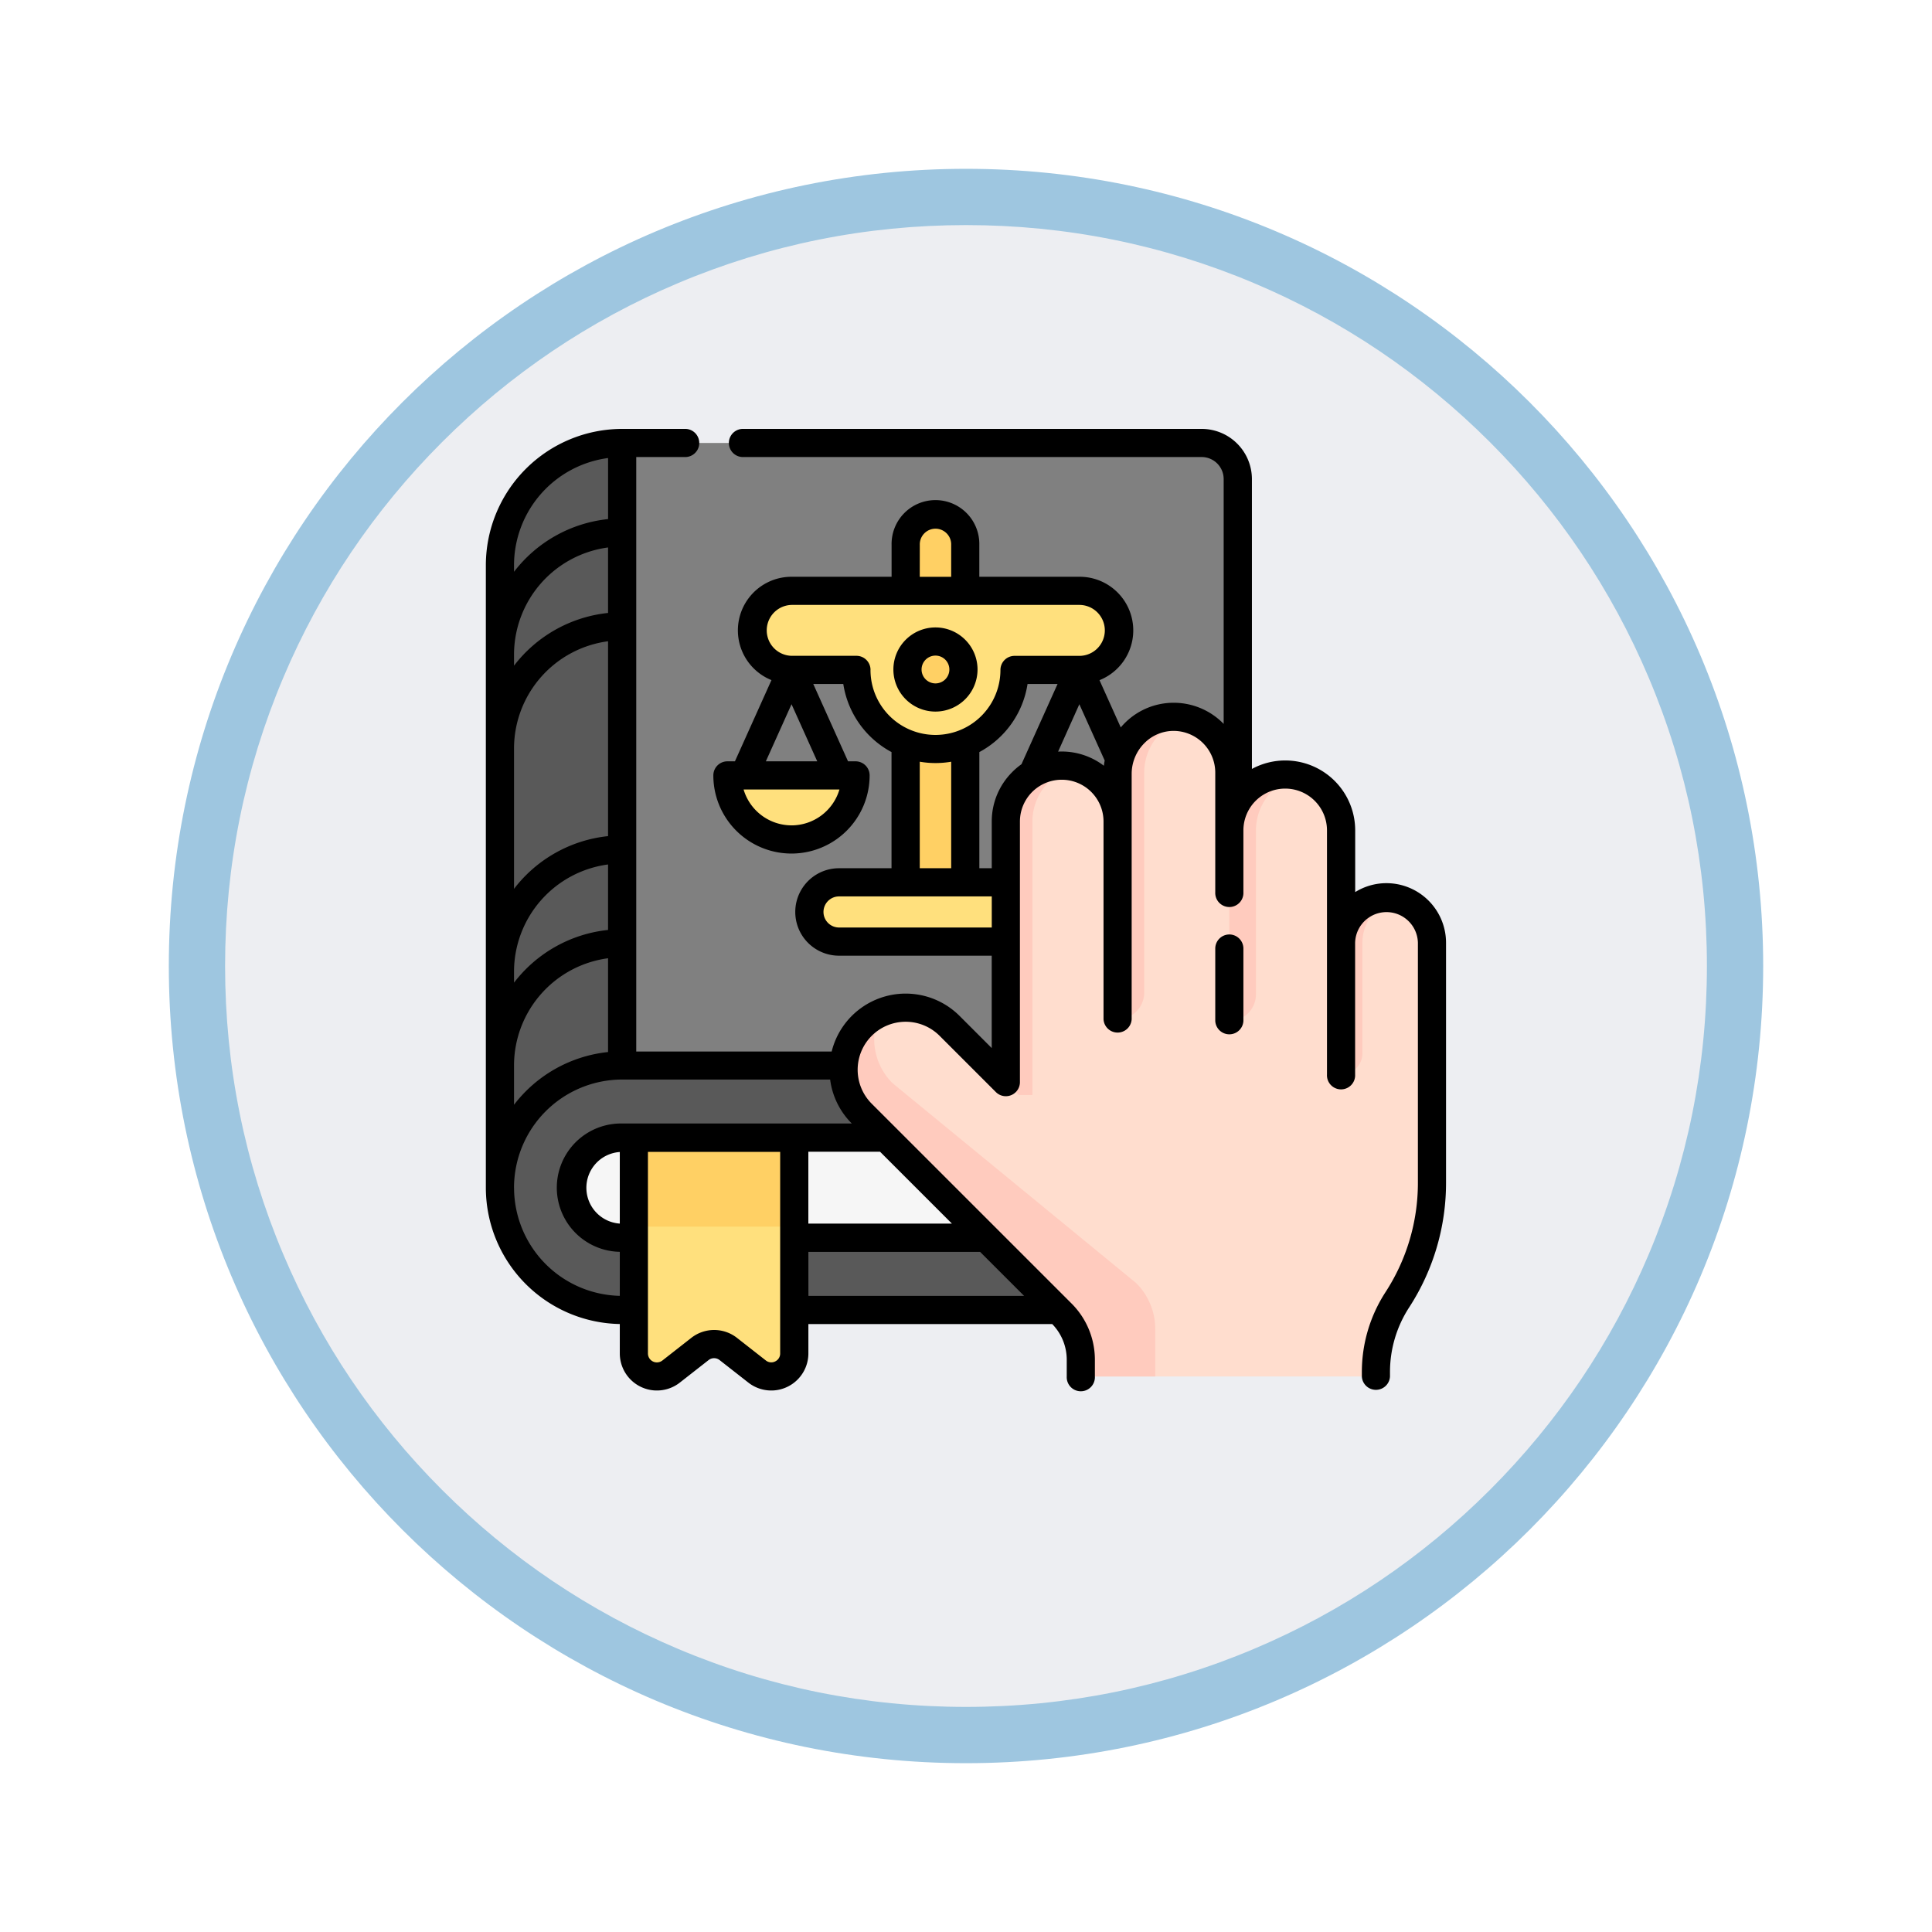 <svg xmlns="http://www.w3.org/2000/svg" xmlns:xlink="http://www.w3.org/1999/xlink" width="103" height="103" viewBox="0 0 103 103">
  <defs>
    <filter id="Path_978624" x="0" y="0" width="103" height="103" filterUnits="userSpaceOnUse">
      <feOffset dy="3" input="SourceAlpha"/>
      <feGaussianBlur stdDeviation="3" result="blur"/>
      <feFlood flood-opacity="0.161"/>
      <feComposite operator="in" in2="blur"/>
      <feComposite in="SourceGraphic"/>
    </filter>
  </defs>
  <g id="Group_1209801" data-name="Group 1209801" transform="translate(-164.789 -1238.973)">
    <g id="Group_1209409" data-name="Group 1209409" transform="translate(0 18.973)">
      <g id="Group_1208074" data-name="Group 1208074" transform="translate(-20.211 -1842)">
        <g id="Group_1177896" data-name="Group 1177896" transform="translate(14 196)">
          <g id="Group_1176881" data-name="Group 1176881">
            <g id="Group_1175148" data-name="Group 1175148" transform="translate(0 1580)">
              <g id="Group_1173798" data-name="Group 1173798" transform="translate(-3 -3520)">
                <g id="Group_1171925" data-name="Group 1171925" transform="translate(-22 -2246)">
                  <g id="Group_1164524" data-name="Group 1164524" transform="translate(205 7058)">
                    <g id="Group_1144123" data-name="Group 1144123">
                      <g transform="matrix(1, 0, 0, 1, -9, -6)" filter="url(#Path_978624)">
                        <g id="Path_978624-2" data-name="Path 978624" transform="translate(9 6)" fill="#edeef2">
                          <path d="M 42.5 83.5 C 36.964 83.5 31.595 82.416 26.541 80.279 C 21.659 78.214 17.274 75.257 13.509 71.491 C 9.743 67.726 6.786 63.341 4.721 58.459 C 2.584 53.405 1.5 48.036 1.5 42.5 C 1.5 36.964 2.584 31.595 4.721 26.541 C 6.786 21.659 9.743 17.274 13.509 13.509 C 17.274 9.743 21.659 6.786 26.541 4.721 C 31.595 2.584 36.964 1.5 42.5 1.5 C 48.036 1.5 53.405 2.584 58.459 4.721 C 63.341 6.786 67.726 9.743 71.491 13.509 C 75.257 17.274 78.214 21.659 80.279 26.541 C 82.416 31.595 83.5 36.964 83.5 42.5 C 83.5 48.036 82.416 53.405 80.279 58.459 C 78.214 63.341 75.257 67.726 71.491 71.491 C 67.726 75.257 63.341 78.214 58.459 80.279 C 53.405 82.416 48.036 83.5 42.5 83.5 Z" stroke="none"/>
                          <path d="M 42.5 3 C 37.166 3 31.994 4.044 27.126 6.103 C 22.422 8.092 18.198 10.941 14.569 14.569 C 10.941 18.198 8.092 22.422 6.103 27.126 C 4.044 31.994 3 37.166 3 42.5 C 3 47.834 4.044 53.006 6.103 57.874 C 8.092 62.578 10.941 66.802 14.569 70.431 C 18.198 74.059 22.422 76.908 27.126 78.897 C 31.994 80.956 37.166 82 42.5 82 C 47.834 82 53.006 80.956 57.874 78.897 C 62.578 76.908 66.802 74.059 70.431 70.431 C 74.059 66.802 76.908 62.578 78.897 57.874 C 80.956 53.006 82 47.834 82 42.5 C 82 37.166 80.956 31.994 78.897 27.126 C 76.908 22.422 74.059 18.198 70.431 14.569 C 66.802 10.941 62.578 8.092 57.874 6.103 C 53.006 4.044 47.834 3 42.5 3 M 42.5 0 C 65.972 0 85 19.028 85 42.5 C 85 65.972 65.972 85 42.5 85 C 19.028 85 0 65.972 0 42.5 C 0 19.028 19.028 0 42.5 0 Z" stroke="none" fill="#9ec6e0"/>
                        </g>
                      </g>
                    </g>
                  </g>
                </g>
              </g>
            </g>
          </g>
        </g>
      </g>
      <g id="libro-de-leyes" transform="translate(190.332 1242.866)">
        <g id="Group_1209407" data-name="Group 1209407" transform="translate(1.11 0.751)">
          <g id="Group_1209400" data-name="Group 1209400">
            <path id="Path_1078508" data-name="Path 1078508" d="M322.355,320.711v12.935H313.64V321.6Z" transform="translate(-283.021 -289.348)" fill="gray"/>
            <path id="Path_1078509" data-name="Path 1078509" d="M76.366,359.619a4.975,4.975,0,0,1,0-5.331l-14.772-2.575H43.123v9.831H68.677Z" transform="translate(-39.592 -317.246)" fill="#f6f6f6"/>
            <path id="Path_1078510" data-name="Path 1078510" d="M47.189,9.425V42.616l-32.818.794-1.878.054L7.855,47.207V14.016A6.523,6.523,0,0,1,14.371,7.5H45.265a1.925,1.925,0,0,1,1.924,1.925Z" transform="translate(-7.855 -7.5)" fill="gray"/>
            <path id="Path_1078511" data-name="Path 1078511" d="M14.371,7.5V43.411l-1.878.054L7.855,47.207V14.016A6.523,6.523,0,0,1,14.371,7.5Z" transform="translate(-7.855 -7.5)" fill="#595959"/>
            <path id="Path_1078512" data-name="Path 1078512" d="M45.267,352.008H14.374a6.516,6.516,0,1,1,0-13.031H45.267a1.925,1.925,0,1,1,0,3.849H14.374a2.666,2.666,0,1,0,0,5.332H45.267a1.925,1.925,0,1,1,0,3.849Z" transform="translate(-7.858 -305.785)" fill="#595959"/>
            <path id="Path_1078513" data-name="Path 1078513" d="M87.711,377.426V388.92a1.228,1.228,0,0,1-1.986.965l-1.533-1.2a1.231,1.231,0,0,0-1.515,0l-1.533,1.2a1.227,1.227,0,0,1-1.984-.965V377.426Z" transform="translate(-72.02 -340.384)" fill="#ffe07d"/>
            <path id="Path_1078514" data-name="Path 1078514" d="M79.159,377.426H87.71v4.737H79.159Z" transform="translate(-72.019 -340.384)" fill="#ffd064"/>
          </g>
          <g id="Group_1209401" data-name="Group 1209401" transform="translate(12.129 3.847)">
            <path id="Path_1078515" data-name="Path 1078515" d="M227.053,67.073h-3.176V47.506a1.588,1.588,0,0,1,3.176,0Z" transform="translate(-214.375 -45.918)" fill="#ffd064"/>
            <path id="Path_1078516" data-name="Path 1078516" d="M159.5,86.223H144.152a2.108,2.108,0,1,0,0,4.215h3.46a4.215,4.215,0,1,0,8.43,0h3.46a2.108,2.108,0,0,0,0-4.215Z" transform="translate(-140.737 -82.187)" fill="#ffe07d"/>
            <path id="Path_1078517" data-name="Path 1078517" d="M128.988,184.481a3.415,3.415,0,1,0,6.83,0Z" transform="translate(-128.988 -170.606)" fill="#ffe07d"/>
            <circle id="Ellipse_11821" data-name="Ellipse 11821" cx="1.492" cy="1.492" r="1.492" transform="translate(9.597 6.737)" fill="#ffd064"/>
            <path id="Path_1078518" data-name="Path 1078518" d="M184.461,244.565H174.177a1.58,1.58,0,1,1,0-3.161h10.285a1.58,1.58,0,1,1,0,3.161Z" transform="translate(-168.229 -221.829)" fill="#ffe07d"/>
          </g>
          <g id="Group_1209406" data-name="Group 1209406" transform="translate(18.32 14.596)">
            <g id="Group_1209402" data-name="Group 1209402" transform="translate(0 0.001)">
              <path id="Path_1078519" data-name="Path 1078519" d="M222.187,165.316V178.11a11.456,11.456,0,0,1-1.845,6.236h0a7.088,7.088,0,0,0-1.143,3.859v.232H203.463v-.9a3.456,3.456,0,0,0-1.012-2.443l-10.668-10.667a3.31,3.31,0,1,1,4.681-4.682l3,3v-13.89a2.979,2.979,0,1,1,5.959,0V156.3a3.029,3.029,0,0,1,3.005-3.032,2.978,2.978,0,0,1,2.954,2.979v3.078a2.979,2.979,0,1,1,5.958,0v5.99a2.425,2.425,0,1,1,4.849,0Z" transform="translate(-190.812 -153.269)" fill="#ffddce"/>
            </g>
            <g id="Group_1209403" data-name="Group 1209403" transform="translate(26.526 9.622)">
              <path id="Path_1078520" data-name="Path 1078520" d="M455.717,258.807v-7.028a2.424,2.424,0,0,1,2.992-2.358,2.425,2.425,0,0,0-1.857,2.358v5.893A1.135,1.135,0,0,1,455.717,258.807Z" transform="translate(-455.717 -249.353)" fill="#ffcbbe"/>
            </g>
            <g id="Group_1209404" data-name="Group 1209404" transform="translate(8.649)">
              <path id="Path_1078521" data-name="Path 1078521" d="M280.881,179.37a2.981,2.981,0,0,0-2.27,2.894v14.58h-.728l-.69-.69v-13.89a2.979,2.979,0,0,1,3.689-2.894Z" transform="translate(-277.192 -176.679)" fill="#ffcbbe"/>
              <path id="Path_1078522" data-name="Path 1078522" d="M336.7,169.388V156.244a2.979,2.979,0,0,1,3.689-2.894,2.981,2.981,0,0,0-2.27,2.894V167.97A1.419,1.419,0,0,1,336.7,169.388Z" transform="translate(-330.741 -153.264)" fill="#ffcbbe"/>
              <path id="Path_1078523" data-name="Path 1078523" d="M396.208,197.143v-10.16a2.979,2.979,0,0,1,3.689-2.894,2.981,2.981,0,0,0-2.27,2.894v8.741A1.419,1.419,0,0,1,396.208,197.143Z" transform="translate(-384.291 -180.926)" fill="#ffcbbe"/>
            </g>
            <g id="Group_1209405" data-name="Group 1209405" transform="translate(0.001 15.809)">
              <path id="Path_1078524" data-name="Path 1078524" d="M207.437,327.97V330.5h-3.965v-.9a3.45,3.45,0,0,0-1.012-2.442l-10.668-10.668a3.312,3.312,0,0,1,.961-5.351,3.313,3.313,0,0,0,.671,3.719l13,10.668A3.456,3.456,0,0,1,207.437,327.97Z" transform="translate(-190.822 -311.14)" fill="#ffcbbe"/>
            </g>
          </g>
        </g>
        <g id="Group_1209408" data-name="Group 1209408" transform="translate(0.359 0)">
          <path id="Path_1078525" data-name="Path 1078525" d="M221.822,107.943a2.243,2.243,0,1,0-2.243,2.243A2.246,2.246,0,0,0,221.822,107.943Zm-2.984,0a.741.741,0,1,1,.741.741A.742.742,0,0,1,218.838,107.943Z" transform="translate(-195.609 -95.116)"/>
          <path id="Path_1078526" data-name="Path 1078526" d="M48.38,24.218a3.155,3.155,0,0,0-1.674.476V21.4A3.728,3.728,0,0,0,41.2,18.128V2.676A2.679,2.679,0,0,0,38.52,0H14.027a.751.751,0,0,0,0,1.5H38.52a1.175,1.175,0,0,1,1.174,1.174V15.728l-.038-.04A3.714,3.714,0,0,0,37.049,14.6H37.02a3.677,3.677,0,0,0-2.6,1.084q-.111.111-.213.23l-1.133-2.518A2.858,2.858,0,0,0,32,7.883H26.667v-1.7a2.339,2.339,0,1,0-4.677,0v1.7H16.654a2.858,2.858,0,0,0-1.068,5.509l-1.948,4.33h-.4a.751.751,0,0,0-.751.751,4.166,4.166,0,1,0,8.332,0,.751.751,0,0,0-.751-.751h-.4L17.815,13.6h1.6a4.979,4.979,0,0,0,2.571,3.629v6.193h-2.8a2.331,2.331,0,1,0,0,4.662h8.142v4.925l-1.716-1.716a4.064,4.064,0,0,0-6.816,1.9H8.377V1.5h2.647a.751.751,0,0,0,0-1.5h-3.4A7.275,7.275,0,0,0,.359,7.267V40.459A7.273,7.273,0,0,0,7.5,47.721v1.566a1.979,1.979,0,0,0,3.2,1.557l1.533-1.2a.476.476,0,0,1,.588,0l1.533,1.2a1.979,1.979,0,0,0,3.2-1.557V47.724h13a2.723,2.723,0,0,1,.774,1.893v.9a.751.751,0,1,0,1.5,0v-.9A4.235,4.235,0,0,0,31.6,46.643L20.931,35.976a2.559,2.559,0,0,1,3.619-3.62l3,3a.751.751,0,0,0,1.282-.531V20.932a2.228,2.228,0,0,1,4.457,0h0V31.471a.751.751,0,0,0,1.5,0V18.379a2.318,2.318,0,0,1,.686-1.633A2.185,2.185,0,0,1,37.02,16.1h.017a2.227,2.227,0,0,1,2.209,2.228V24.7a.751.751,0,1,0,1.5,0V21.412s0-.005,0-.008a2.228,2.228,0,1,1,4.456,0V34.422a.751.751,0,1,0,1.5,0V27.394s0,0,0,0a1.674,1.674,0,0,1,3.347,0V40.189a10.682,10.682,0,0,1-1.724,5.828l-.016.025a7.822,7.822,0,0,0-1.248,4.244v.232a.751.751,0,0,0,1.5,0v-.232a6.324,6.324,0,0,1,1.021-3.45l.016-.025a12.181,12.181,0,0,0,1.951-6.621V27.394a3.179,3.179,0,0,0-3.175-3.176ZM1.861,7.267A5.772,5.772,0,0,1,6.875,1.553V4.808A7.265,7.265,0,0,0,1.861,7.618Zm0,4.754a5.772,5.772,0,0,1,5.013-5.7V9.812a7.265,7.265,0,0,0-5.013,2.811Zm0,5a5.772,5.772,0,0,1,5.013-5.7V21.71a7.265,7.265,0,0,0-5.013,2.811Zm0,11.9a5.772,5.772,0,0,1,5.013-5.7v3.491a7.265,7.265,0,0,0-5.013,2.811Zm0,5a5.772,5.772,0,0,1,5.013-5.7v5a7.265,7.265,0,0,0-5.013,2.811Zm0,6.531a5.771,5.771,0,0,1,5.765-5.765H18.714a4.032,4.032,0,0,0,1.155,2.344l0,0H7.626A3.417,3.417,0,0,0,7.5,43.872v2.347a5.77,5.77,0,0,1-5.637-5.76Zm15.691-1.916h3.823l3.83,3.83H17.552v-3.83ZM7.5,42.367a1.913,1.913,0,0,1,0-3.817Zm8.284,7.349a.464.464,0,0,1-.5-.054l-1.533-1.2a1.974,1.974,0,0,0-2.442,0l-1.533,1.2A.477.477,0,0,1,9,49.287V38.543h7.05V49.287A.464.464,0,0,1,15.782,49.716Zm1.77-5.841h9.155l2.347,2.347h-11.5Zm5.94-37.689a.837.837,0,1,1,1.673,0v1.7H23.492Zm-6.838,14.95A2.669,2.669,0,0,1,14.1,19.224H19.21a2.669,2.669,0,0,1-2.556,1.913Zm-1.369-3.415,1.369-3.043,1.37,3.043Zm5.58-4.873a.751.751,0,0,0-.751-.751H16.654a1.357,1.357,0,0,1,0-2.713H32A1.357,1.357,0,1,1,32,12.1H28.544a.751.751,0,0,0-.751.751,3.464,3.464,0,1,1-6.928,0Zm2.628,4.895a4.923,4.923,0,0,0,1.673,0v5.679H23.492V17.743Zm-4.306,8.839a.831.831,0,0,1-.83-.829.83.83,0,0,1,.83-.829h8.142v1.658Zm9.234-8.288a3.71,3.71,0,0,0-1.093,2.637v2.49h-.661V17.229A4.979,4.979,0,0,0,29.238,13.6h1.6l-1.924,4.277A3.753,3.753,0,0,0,28.421,18.295ZM31.059,17.2c-.064,0-.128,0-.192.005L32,14.679l1.351,3c-.018.092-.033.185-.043.279a3.709,3.709,0,0,0-2.252-.759Z" transform="translate(-0.359 0)"/>
          <path id="Path_1078527" data-name="Path 1078527" d="M389.459,269.17a.751.751,0,0,0-.751.751v3.86a.751.751,0,0,0,1.5,0v-3.86A.751.751,0,0,0,389.459,269.17Z" transform="translate(-349.821 -242.217)"/>
        </g>
      </g>
    </g>
  </g>
</svg>
